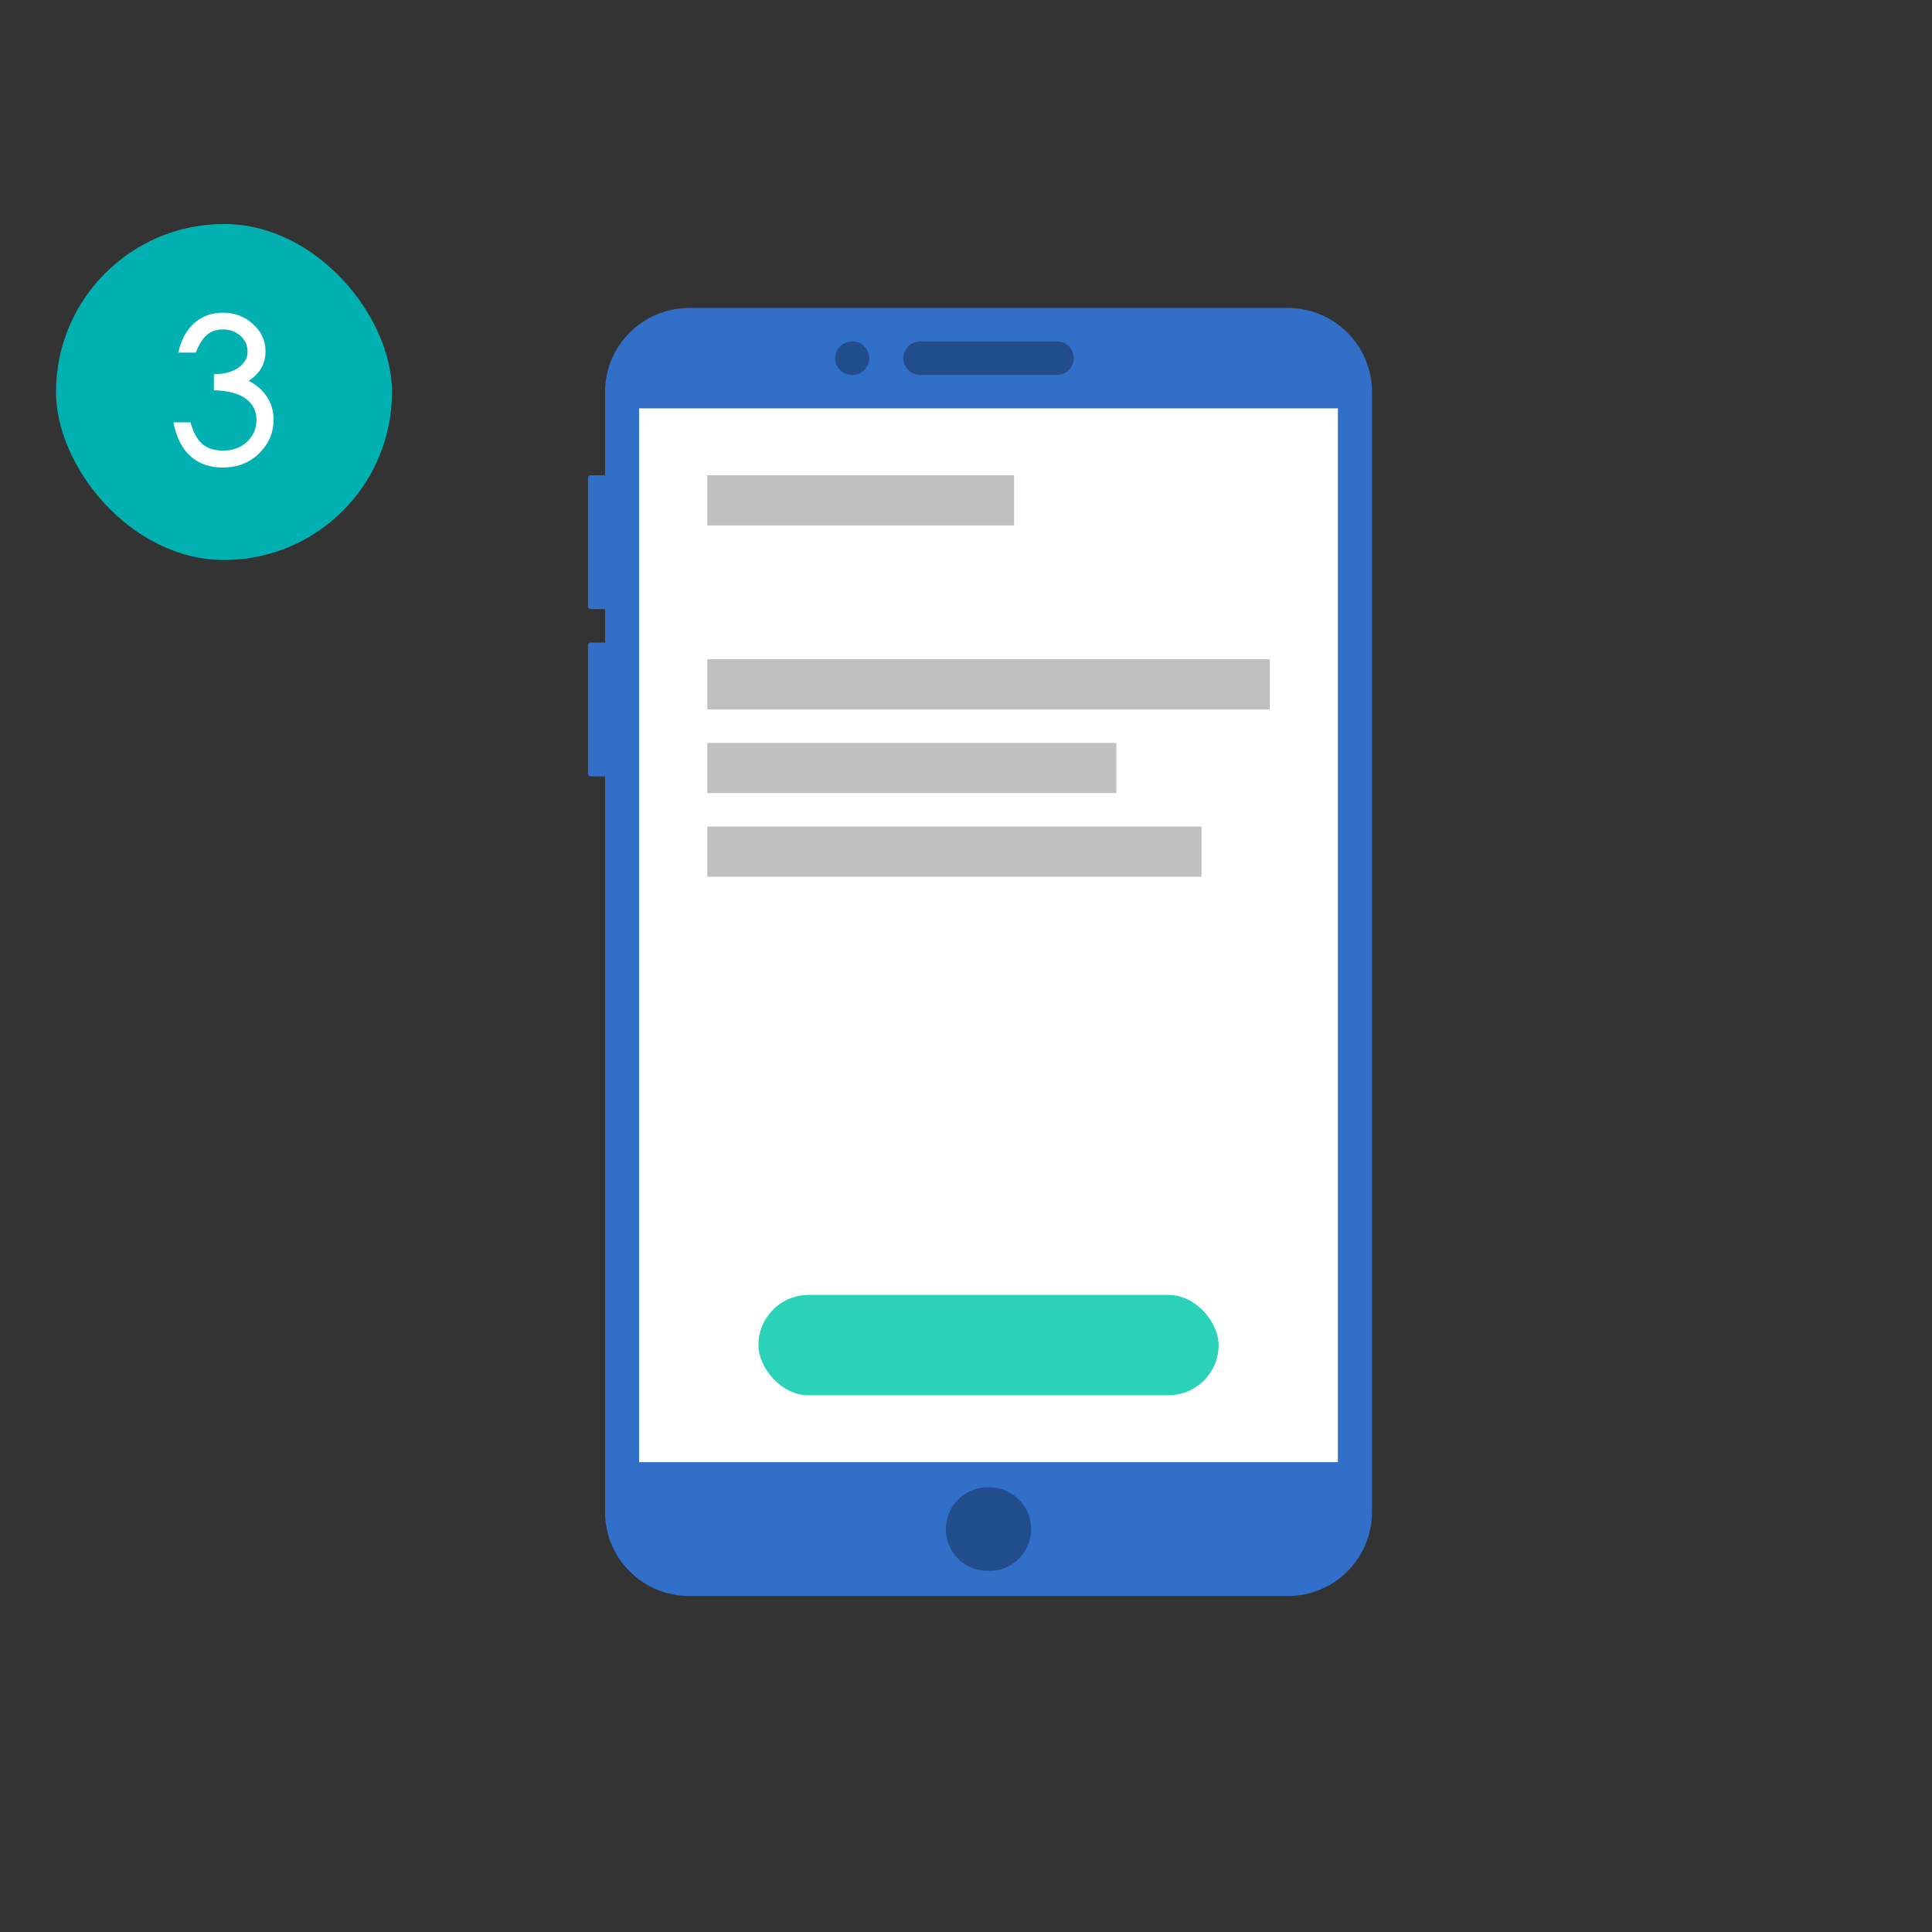 <svg xmlns="http://www.w3.org/2000/svg" width="230" height="230" viewBox="0 0 230 230">
    <rect x="0" y="0" width="230" height="230" fill="#333333" stroke="none"/>
    <g fill="none" fill-rule="evenodd">
        <g transform="translate(70 36.667)">
            <path fill="#316FC9" d="M12.029 0h71.304c5.523 0 10 4.477 10 10v133.333c0 5.523-4.477 10-10 10H12.03c-5.523 0-10-4.477-10-10V10c0-5.523 4.477-10 10-10z"/>
            <path fill="#316FC9" d="M.3 19.913h4.772v15.931H.3a.3.3 0 0 1-.3-.3v-15.33a.3.3 0 0 1 .3-.3zM.3 39.827h4.772v15.93H.3a.3.3 0 0 1-.3-.3v-15.33a.3.3 0 0 1 .3-.3z"/>
            <path fill="#FFF" d="M6.087 11.948h83.188v125.455H6.087z"/>
            <path fill="#C0C0C0" d="M14.203 41.818h66.956v5.974H14.203v-5.974zm0-21.905h36.522v5.974H14.203v-5.974zm0 31.862h48.696v5.974H14.203v-5.974zm0 9.957h58.84v5.974h-58.84v-5.974z"/>
            <rect width="54.783" height="11.948" x="20.29" y="117.489" fill="#2AD3B8" rx="5.974"/>
            <path fill="#224D8D" d="M47.587 140.39h.188a4.978 4.978 0 0 1 0 9.956h-.188a4.978 4.978 0 1 1 0-9.956zM39.528 3.983h16.307a1.991 1.991 0 0 1 0 3.982H39.528a1.991 1.991 0 0 1 0-3.982zm-8.116 0h.075a1.991 1.991 0 0 1 0 3.982h-.075a1.991 1.991 0 0 1 0-3.982z"/>
        </g>
        <g transform="translate(6.667 26.667)">
            <rect width="40" height="40" fill="#01B1B1" rx="20"/>
            <path fill="#FFF" d="M22.928 18.672c.944.464 1.676 1.104 2.196 1.92.52.816.78 1.704.78 2.664 0 1.568-.572 2.916-1.716 4.044-1.144 1.128-2.588 1.692-4.332 1.692-1.568 0-2.852-.452-3.852-1.356-1-.904-1.676-2.244-2.028-4.02h2.04c.304 1.136.756 1.98 1.356 2.532.6.552 1.456.828 2.568.828s2.044-.348 2.796-1.044c.752-.696 1.128-1.572 1.128-2.628s-.428-1.896-1.284-2.52c-.856-.624-2.116-.952-3.78-.984v-1.92c1.2 0 2.168-.256 2.904-.768.736-.512 1.104-1.148 1.104-1.908s-.284-1.392-.852-1.896c-.568-.504-1.256-.756-2.064-.756s-1.464.228-1.968.684c-.504.456-.932 1.148-1.284 2.076h-2.088c.352-1.536.992-2.712 1.92-3.528.928-.816 2.072-1.224 3.432-1.224 1.36 0 2.54.448 3.54 1.344 1 .896 1.5 1.984 1.5 3.264 0 1.472-.672 2.64-2.016 3.504z"/>
        </g>
    </g>
</svg>
